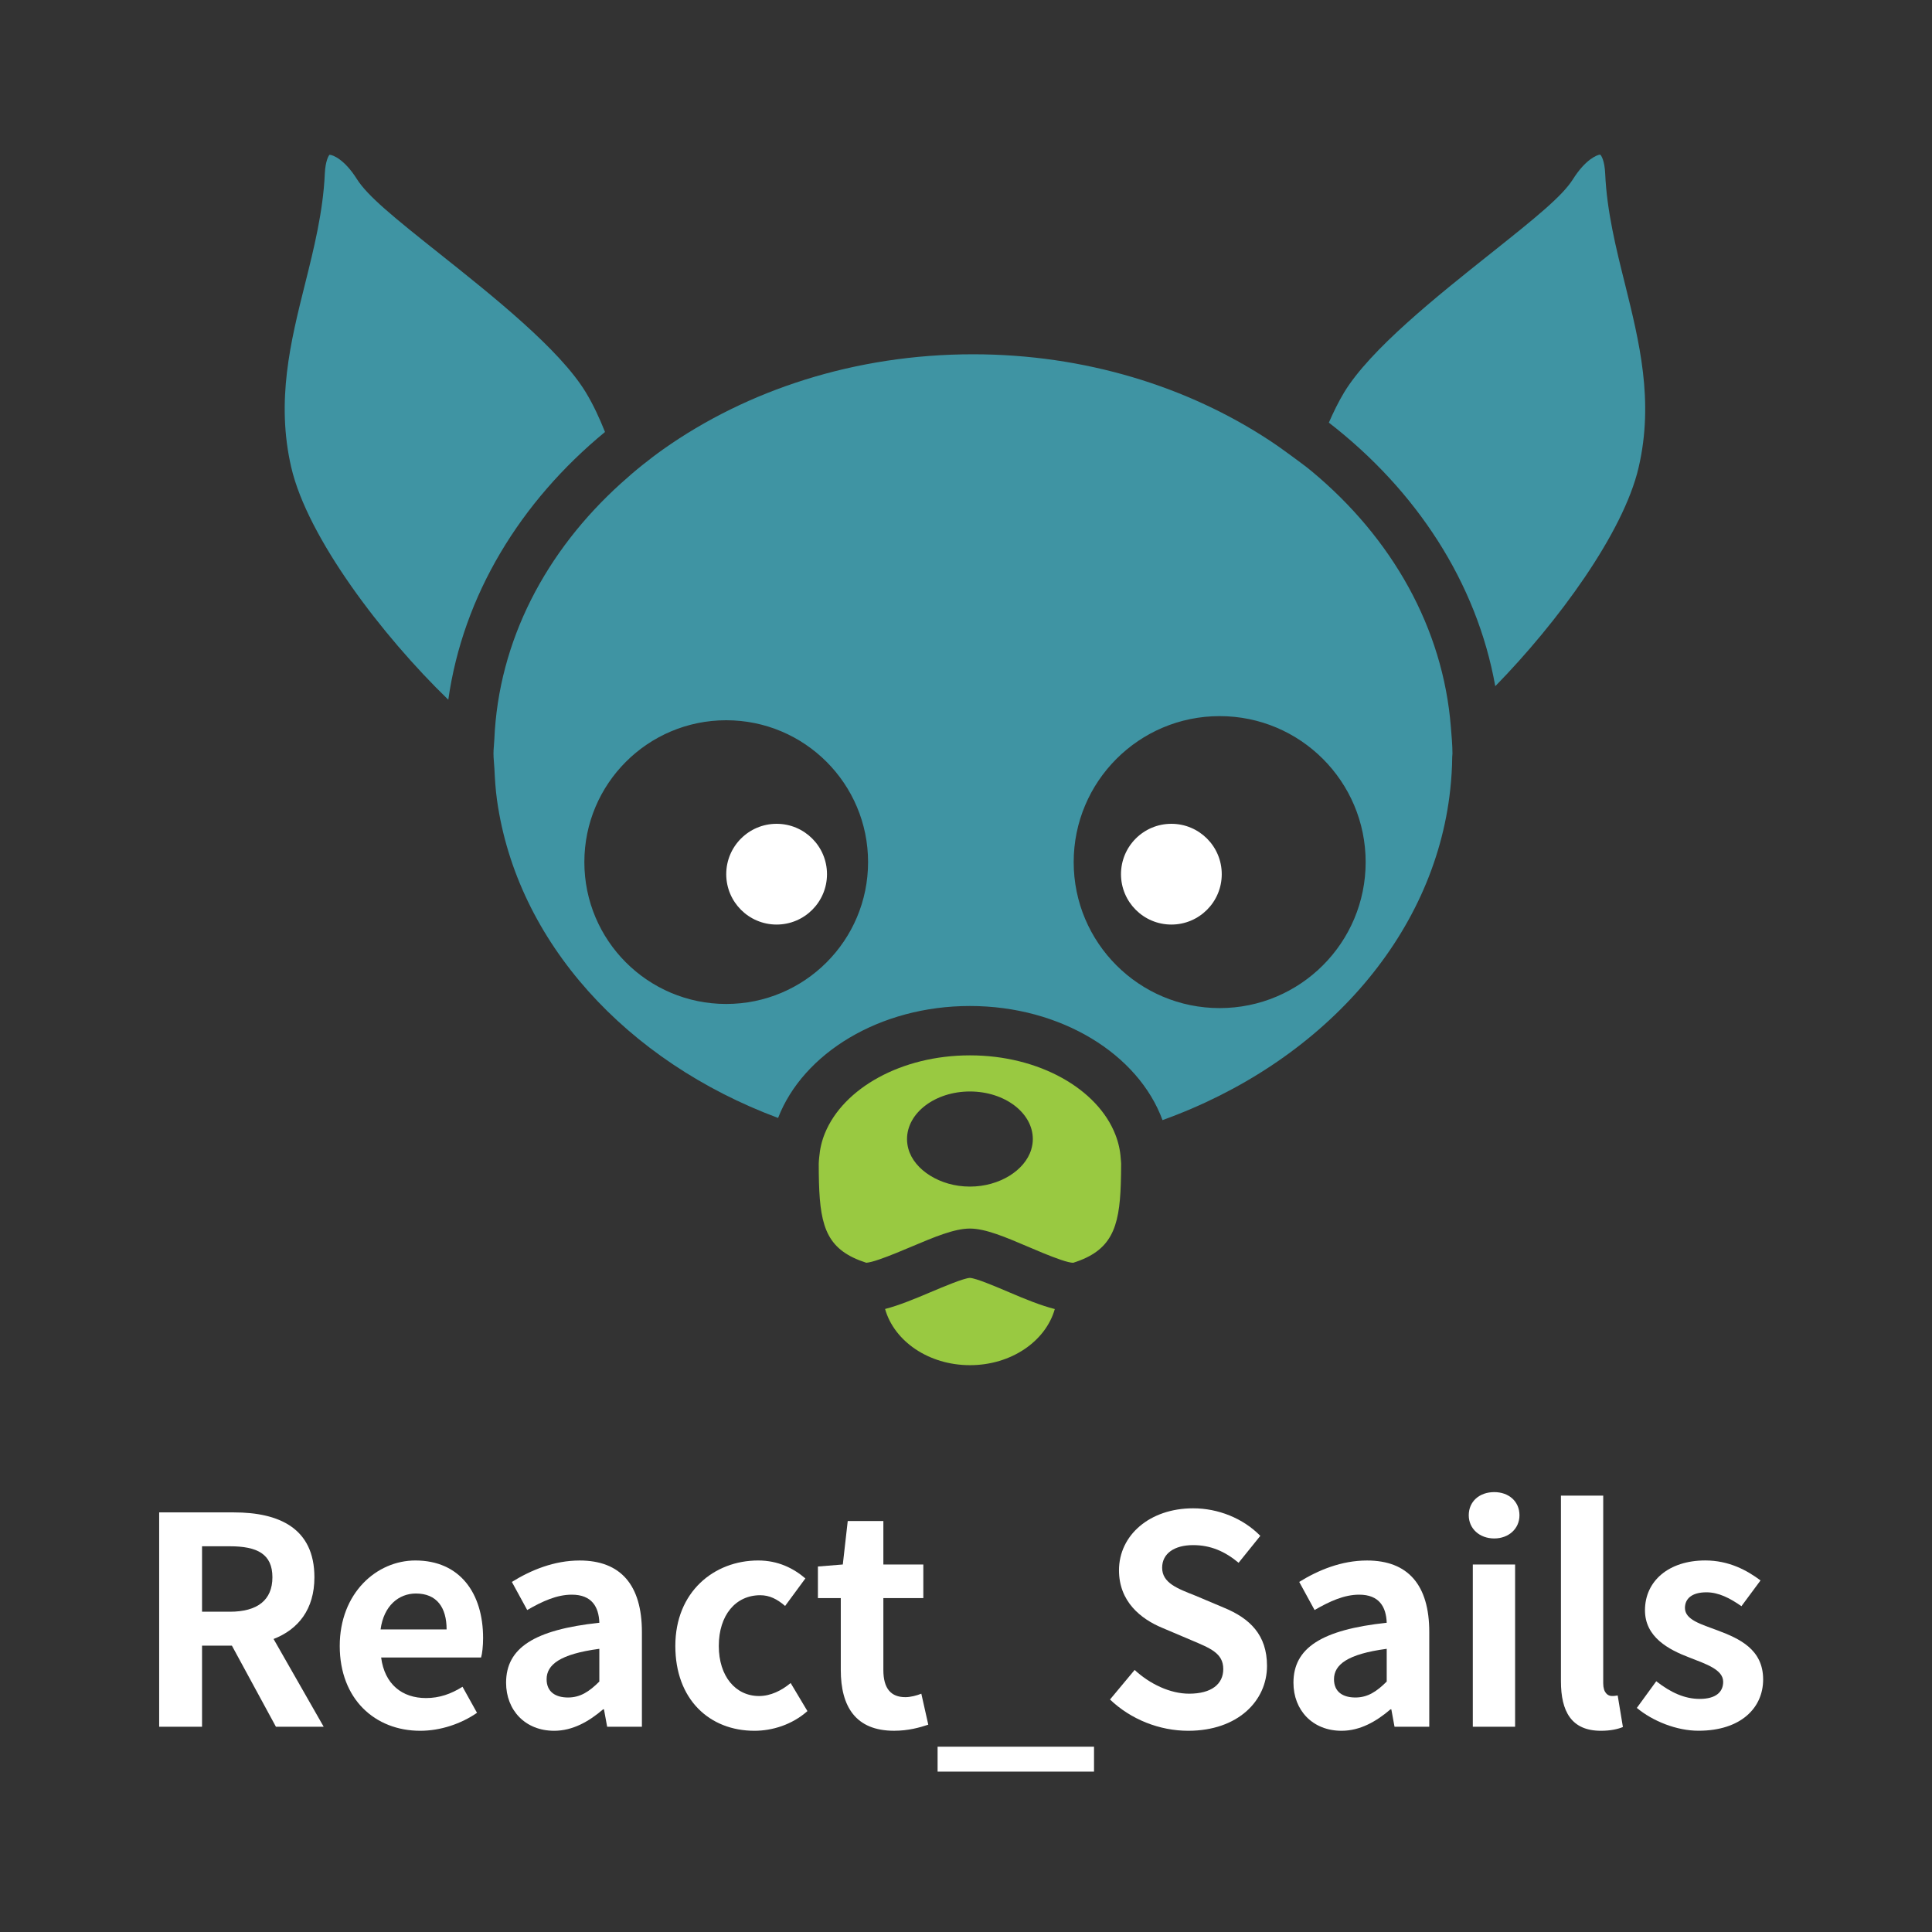 <?xml version="1.0" encoding="utf-8"?>
<!-- Generator: Adobe Illustrator 16.0.0, SVG Export Plug-In . SVG Version: 6.00 Build 0)  -->
<!DOCTYPE svg PUBLIC "-//W3C//DTD SVG 1.1//EN" "http://www.w3.org/Graphics/SVG/1.1/DTD/svg11.dtd">
<svg version="1.1" id="图层_1" xmlns="http://www.w3.org/2000/svg" xmlns:xlink="http://www.w3.org/1999/xlink" x="0px" y="0px"
	 width="80px" height="80px" viewBox="0 0 80 80" enable-background="new 0 0 80 80" xml:space="preserve">
<rect x="0" y="0" width="80" height="80" fill="#333333" stroke="none"/>
<g id="Imagenes">
</g>
<g id="Layer_2">
	<path fill="#99C941" d="M43.677,54.205c-0.575-0.146-1.22-0.407-1.892-0.696c-0.545-0.231-1.366-0.582-1.624-0.594
		c-0.255,0.01-1.085,0.362-1.636,0.594c-0.667,0.283-1.304,0.546-1.876,0.693c0.377,1.333,1.803,2.327,3.516,2.327
		C41.874,56.529,43.299,55.536,43.677,54.205z"/>
	<path fill="#3F94A3" d="M12.061,19.356c0.673,2.9,3.758,6.965,6.502,9.618c0.613-4.327,2.981-8.198,6.489-11.087
		c-0.224-0.561-0.478-1.117-0.792-1.636c-1.082-1.788-3.857-3.995-6.086-5.768c-1.873-1.489-2.954-2.366-3.397-3.07
		c-0.517-0.82-1.002-1.004-1.131-1.004C13.61,6.437,13.474,6.657,13.449,7.2c-0.07,1.563-0.451,3.088-0.82,4.565
		C12.034,14.143,11.421,16.6,12.061,19.356z"/>
	<path fill="#3F94A3" d="M67.852,19.356c0.641-2.756,0.025-5.214-0.564-7.592c-0.369-1.476-0.75-3.002-0.82-4.564
		c-0.023-0.543-0.16-0.764-0.209-0.798c-0.121,0.007-0.604,0.192-1.121,1.011c-0.441,0.704-1.523,1.58-3.396,3.07
		c-2.229,1.773-5.002,3.98-6.086,5.768c-0.24,0.399-0.443,0.82-0.631,1.249c3.621,2.804,6.123,6.616,6.891,10.914
		C64.5,25.773,67.225,22.061,67.852,19.356z"/>
	<path fill="#3F94A3" d="M48.137,46.381c6.535-2.352,11.256-7.546,11.916-13.701c0.047-0.439,0.076-0.883,0.08-1.331
		c0-0.05,0.01-0.098,0.01-0.147c0-0.363-0.037-0.718-0.064-1.076c-0.32-4.13-2.449-7.855-5.762-10.61
		c-0.279-0.233-0.582-0.445-0.877-0.666c-0.287-0.211-0.576-0.418-0.879-0.617C49.18,16.01,44.922,14.67,40.29,14.67
		c-4.886,0-9.358,1.483-12.821,3.929c-0.301,0.212-0.591,0.436-0.876,0.663c-0.3,0.239-0.586,0.488-0.868,0.742
		c-3.125,2.815-5.084,6.527-5.256,10.619c-0.008,0.193-0.035,0.382-0.035,0.578c0,0.215,0.029,0.426,0.039,0.64
		c0.02,0.428,0.047,0.854,0.105,1.275c0.821,5.892,5.376,10.842,11.641,13.176c1.035-2.679,4.204-4.636,7.943-4.636
		C43.943,41.657,47.137,43.657,48.137,46.381z M30.071,41.572c-3.245,0-5.874-2.63-5.874-5.874c0-3.245,2.629-5.874,5.874-5.874
		c3.245,0,5.874,2.629,5.874,5.874C35.945,38.942,33.316,41.572,30.071,41.572z M44.459,35.698c0-3.338,2.705-6.045,6.045-6.045
		c3.338,0,6.045,2.707,6.045,6.045c0,3.338-2.707,6.045-6.045,6.045C47.164,41.743,44.459,39.036,44.459,35.698z"/>
	<path fill="#99C941" d="M46.41,49.021c0.008-0.262,0.014-0.537,0.014-0.836c0-0.068-0.012-0.136-0.016-0.203
		c-0.021-0.342-0.096-0.676-0.221-0.996c-0.733-1.891-3.153-3.286-6.025-3.286c-2.837,0-5.236,1.36-6.001,3.218
		c-0.132,0.318-0.21,0.654-0.239,0.998c-0.007,0.091-0.02,0.18-0.02,0.27c0,0.279,0.003,0.537,0.01,0.782
		c0.053,1.905,0.374,2.81,1.959,3.32c0.241-0.015,0.756-0.208,1.25-0.408c0.214-0.088,0.424-0.175,0.606-0.252
		c0.959-0.405,1.788-0.756,2.433-0.756c0.648,0,1.472,0.353,2.425,0.759c0.187,0.079,0.403,0.17,0.623,0.262
		c0.499,0.203,1.015,0.396,1.231,0.396C46.007,51.793,46.352,50.872,46.41,49.021z M42.701,47.6
		c-0.133,0.438-0.463,0.817-0.91,1.092c-0.447,0.271-1.008,0.442-1.629,0.442c-0.628,0-1.196-0.174-1.646-0.454
		c-0.45-0.279-0.781-0.666-0.904-1.115c-0.035-0.129-0.054-0.263-0.054-0.398c0-1.087,1.167-1.971,2.604-1.971
		c1.439,0,2.605,0.884,2.605,1.971C42.768,47.314,42.742,47.458,42.701,47.6z"/>
	<circle fill="#FFFFFF" cx="32.158" cy="36.198" r="2.086"/>
	<circle fill="#FFFFFF" cx="48.504" cy="36.198" r="2.086"/>
</g>
<g enable-background="new    ">
	<path fill="#FFFFFF" d="M11.425,71.5l-1.823-3.358H8.366V71.5H6.591v-8.875h3.094c1.859,0,3.334,0.647,3.334,2.687
		c0,1.331-0.672,2.159-1.691,2.555l2.075,3.634H11.425z M8.366,66.738h1.151c1.14,0,1.763-0.479,1.763-1.427
		c0-0.96-0.624-1.283-1.763-1.283H8.366V66.738z"/>
	<path fill="#FFFFFF" d="M14.068,68.154c0-2.184,1.523-3.538,3.13-3.538c1.847,0,2.806,1.354,2.806,3.214
		c0,0.324-0.036,0.647-0.084,0.804h-4.138c0.144,1.104,0.864,1.679,1.859,1.679c0.552,0,1.032-0.168,1.511-0.468l0.6,1.079
		c-0.66,0.456-1.511,0.744-2.351,0.744C15.531,71.668,14.068,70.36,14.068,68.154z M18.493,67.471c0-0.912-0.408-1.487-1.271-1.487
		c-0.708,0-1.332,0.503-1.463,1.487H18.493z"/>
	<path fill="#FFFFFF" d="M20.956,69.677c0-1.438,1.163-2.194,3.862-2.482c-0.024-0.659-0.312-1.163-1.14-1.163
		c-0.624,0-1.223,0.275-1.847,0.636l-0.636-1.164c0.792-0.491,1.751-0.887,2.807-0.887c1.703,0,2.578,1.019,2.578,2.962V71.5h-1.439
		l-0.132-0.72h-0.036c-0.587,0.504-1.259,0.888-2.027,0.888C21.747,71.668,20.956,70.816,20.956,69.677z M24.817,69.629v-1.355
		c-1.631,0.216-2.183,0.66-2.183,1.26c0,0.527,0.372,0.756,0.888,0.756C24.026,70.289,24.397,70.049,24.817,69.629z"/>
	<path fill="#FFFFFF" d="M27.964,68.154c0-2.243,1.607-3.538,3.43-3.538c0.827,0,1.463,0.323,1.955,0.743l-0.839,1.14
		c-0.336-0.288-0.647-0.444-1.031-0.444c-1.02,0-1.715,0.828-1.715,2.1c0,1.259,0.696,2.074,1.667,2.074
		c0.48,0,0.936-0.228,1.308-0.539l0.695,1.163c-0.636,0.563-1.451,0.815-2.195,0.815C29.379,71.668,27.964,70.373,27.964,68.154z"/>
	<path fill="#FFFFFF" d="M34.815,69.149v-2.975h-0.947v-1.308l1.031-0.084l0.204-1.799h1.475v1.799h1.655v1.392h-1.655v2.975
		c0,0.768,0.312,1.127,0.912,1.127c0.216,0,0.479-0.071,0.66-0.144l0.288,1.283c-0.36,0.12-0.828,0.252-1.415,0.252
		C35.427,71.668,34.815,70.66,34.815,69.149z"/>
	<path fill="#FFFFFF" d="M38.824,72.327h6.477v1.032h-6.477V72.327z"/>
	<path fill="#FFFFFF" d="M45.963,70.373l1.02-1.224c0.636,0.588,1.476,0.983,2.255,0.983c0.924,0,1.415-0.396,1.415-1.02
		c0-0.659-0.539-0.863-1.331-1.199l-1.188-0.504c-0.899-0.372-1.799-1.092-1.799-2.387c0-1.451,1.271-2.566,3.07-2.566
		c1.031,0,2.063,0.408,2.782,1.14l-0.899,1.115c-0.563-0.468-1.151-0.731-1.883-0.731c-0.779,0-1.283,0.348-1.283,0.936
		c0,0.635,0.636,0.863,1.392,1.163l1.163,0.491c1.079,0.444,1.787,1.128,1.787,2.411c0,1.451-1.212,2.687-3.263,2.687
		C48.014,71.668,46.827,71.2,45.963,70.373z"/>
	<path fill="#FFFFFF" d="M53.559,69.677c0-1.438,1.164-2.194,3.862-2.482c-0.024-0.659-0.312-1.163-1.14-1.163
		c-0.623,0-1.223,0.275-1.847,0.636l-0.636-1.164c0.792-0.491,1.751-0.887,2.807-0.887c1.703,0,2.578,1.019,2.578,2.962V71.5h-1.439
		l-0.132-0.72h-0.035c-0.588,0.504-1.26,0.888-2.027,0.888C54.351,71.668,53.559,70.816,53.559,69.677z M57.421,69.629v-1.355
		c-1.631,0.216-2.183,0.66-2.183,1.26c0,0.527,0.371,0.756,0.888,0.756C56.629,70.289,57.001,70.049,57.421,69.629z"/>
	<path fill="#FFFFFF" d="M60.818,62.745c0-0.576,0.444-0.96,1.056-0.96c0.6,0,1.044,0.384,1.044,0.96
		c0,0.552-0.444,0.959-1.044,0.959C61.263,63.704,60.818,63.297,60.818,62.745z M60.986,64.783h1.751V71.5h-1.751V64.783z"/>
	<path fill="#FFFFFF" d="M64.635,69.617V61.93h1.751v7.771c0,0.396,0.192,0.527,0.36,0.527c0.071,0,0.12,0,0.239-0.023l0.216,1.307
		c-0.203,0.084-0.503,0.156-0.911,0.156C65.066,71.668,64.635,70.864,64.635,69.617z"/>
	<path fill="#FFFFFF" d="M67.778,70.721l0.804-1.104c0.6,0.468,1.176,0.731,1.799,0.731c0.672,0,0.972-0.288,0.972-0.708
		c0-0.503-0.695-0.731-1.403-1.007c-0.852-0.324-1.835-0.84-1.835-1.955c0-1.211,0.983-2.063,2.495-2.063
		c0.983,0,1.727,0.407,2.29,0.827l-0.791,1.067c-0.479-0.336-0.947-0.575-1.451-0.575c-0.6,0-0.888,0.264-0.888,0.647
		c0,0.491,0.659,0.671,1.367,0.936c0.888,0.335,1.871,0.779,1.871,2.026c0,1.176-0.924,2.123-2.675,2.123
		C69.434,71.668,68.438,71.272,67.778,70.721z"/>
</g>
</svg>

